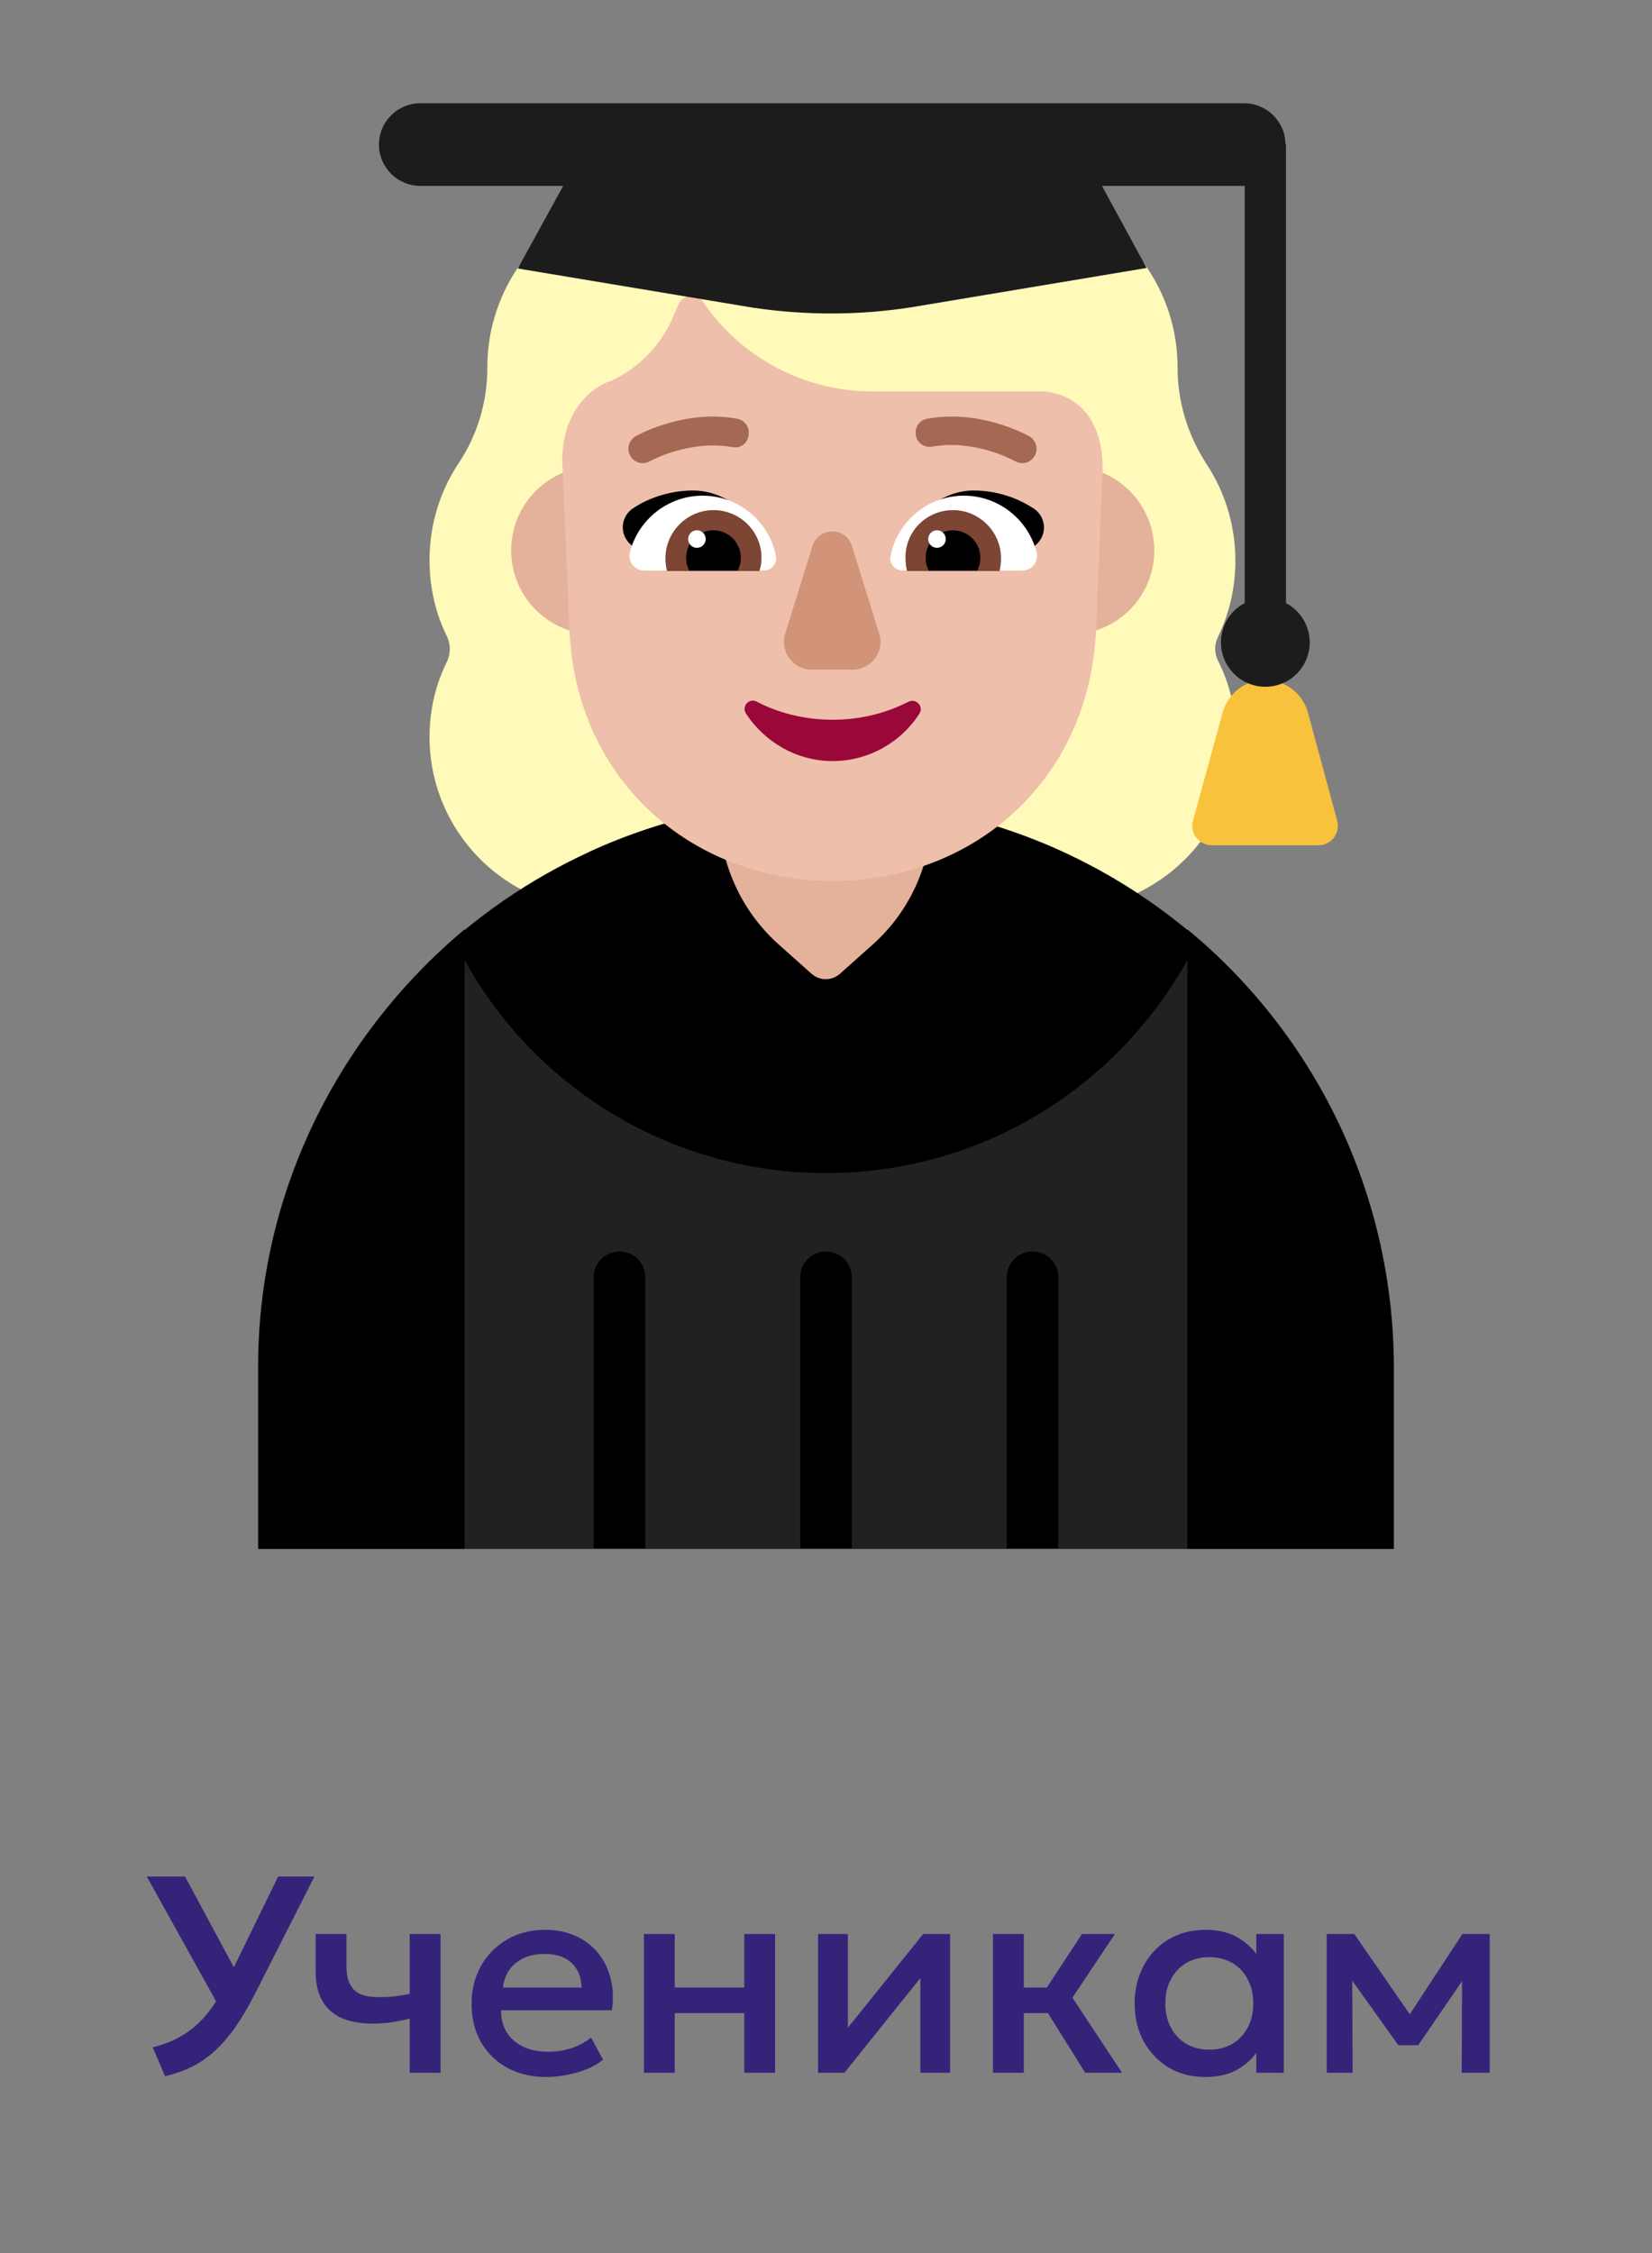<svg width="165" height="225" viewBox="0 0 165 225" fill="none" xmlns="http://www.w3.org/2000/svg">
<rect x="0" y="0" width="165" height="225" fill="#808080" stroke="none"/>
<path d="M121.636 63.629C122.771 61.308 123.389 58.73 123.389 55.997C123.389 52.388 122.307 49.036 120.45 46.252C118.594 43.364 117.614 40.064 117.614 36.713V36.661C117.614 31.971 115.751 27.472 112.434 24.155C109.118 20.839 104.619 18.975 99.928 18.975C98.949 18.975 98.072 18.511 97.505 17.738C95.872 15.448 93.713 13.583 91.21 12.3C88.707 11.017 85.932 10.353 83.119 10.364C77.189 10.364 71.93 13.303 68.733 17.738C68.467 18.12 68.112 18.432 67.699 18.648C67.286 18.863 66.827 18.976 66.361 18.975C61.671 18.975 57.172 20.839 53.855 24.155C50.539 27.472 48.675 31.971 48.675 36.661V36.713C48.675 40.116 47.696 43.416 45.84 46.2C43.983 48.985 42.9 52.336 42.9 55.946C42.9 58.678 43.519 61.308 44.654 63.577C45.014 64.35 45.014 65.278 44.654 66.052C43.519 68.321 42.9 70.899 42.9 73.58C42.9 83.119 50.635 90.853 60.174 90.853H106.168C115.707 90.853 123.441 83.119 123.441 73.58C123.441 70.847 122.822 68.321 121.688 66.052C121.49 65.68 121.382 65.267 121.373 64.846C121.364 64.425 121.454 64.008 121.636 63.629Z" fill="#FFF9BA"/>
<path d="M58.843 85.078H106.152C98.954 81.768 90.941 79.922 82.5 79.922C74.059 79.922 66.046 81.768 58.843 85.078ZM118.594 95.391H46.406L36.094 123.75L46.406 154.688H118.594L128.906 123.75L118.594 95.391Z" fill="#212121"/>
<path d="M118.594 154.688V95.875C111.53 108.56 98.062 117.15 82.5 117.15C75.132 117.157 67.897 115.188 61.549 111.448C55.201 107.708 49.971 102.334 46.407 95.886V154.688H25.782V136.641C25.73 119.058 33.877 103.28 46.407 92.812V92.88C56.564 84.493 69.328 79.911 82.5 79.922C96.221 79.922 108.792 84.764 118.594 92.874V92.812C131.227 103.228 139.219 119.058 139.219 136.641V154.688H118.594Z" fill="black"/>
<path d="M64.453 154.636V127.565C64.453 126.122 63.319 124.987 61.875 124.987C60.431 124.987 59.297 126.122 59.297 127.565V154.636H64.453ZM85.078 154.636V127.565C85.078 126.122 83.944 124.987 82.5 124.987C81.056 124.987 79.922 126.122 79.922 127.565V154.636H85.078ZM105.703 154.636V127.565C105.703 126.122 104.569 124.987 103.125 124.987C101.681 124.987 100.547 126.122 100.547 127.565V154.636H105.703Z" fill="black"/>
<path d="M87.245 94.256L83.893 97.246C83.068 97.968 81.882 97.968 81.057 97.246L77.705 94.256C75.863 92.595 74.388 90.567 73.376 88.303C72.364 86.039 71.836 83.588 71.827 81.107V65.175C71.827 59.297 76.571 54.553 82.449 54.553C88.327 54.553 93.071 59.297 93.071 65.175V81.107C93.071 86.109 90.957 90.904 87.245 94.256ZM67.862 54.965C67.862 56.069 67.645 57.162 67.222 58.182C66.8 59.201 66.181 60.128 65.4 60.908C64.62 61.689 63.694 62.308 62.674 62.73C61.654 63.153 60.561 63.37 59.457 63.37C58.354 63.37 57.261 63.153 56.241 62.73C55.221 62.308 54.295 61.689 53.514 60.908C52.734 60.128 52.115 59.201 51.693 58.182C51.27 57.162 51.053 56.069 51.053 54.965C51.053 52.736 51.938 50.598 53.514 49.022C55.091 47.446 57.228 46.56 59.457 46.56C61.687 46.56 63.824 47.446 65.4 49.022C66.977 50.598 67.862 52.736 67.862 54.965ZM115.289 54.965C115.289 57.194 114.404 59.332 112.828 60.908C111.251 62.484 109.114 63.37 106.885 63.37C104.656 63.37 102.518 62.484 100.942 60.908C99.365 59.332 98.48 57.194 98.48 54.965C98.48 52.736 99.365 50.598 100.942 49.022C102.518 47.446 104.656 46.56 106.885 46.56C109.114 46.56 111.251 47.446 112.828 49.022C114.404 50.598 115.289 52.736 115.289 54.965Z" fill="#E4B29A"/>
<path d="M104.105 39.085H87.09C80.335 39.085 74.044 35.733 70.229 30.164C70.084 29.955 69.886 29.788 69.655 29.682C69.424 29.575 69.168 29.533 68.915 29.559C68.662 29.586 68.42 29.68 68.216 29.832C68.012 29.983 67.852 30.187 67.754 30.422L67.29 31.505C66.104 34.444 63.784 36.764 60.999 38.053C60.793 38.105 60.587 38.208 60.432 38.26C59.143 38.878 56.255 40.838 56.152 45.891L56.874 62.855C57.493 77.911 69.094 87.966 83.171 87.966C97.248 87.966 108.849 77.911 109.468 62.855L110.138 46.716C110.035 39.6 105.085 39.136 104.105 39.085Z" fill="#EEBFAA"/>
<path d="M83.17 71.878C80.385 71.878 77.756 71.208 75.59 70.074C74.817 69.661 74.043 70.538 74.507 71.26C76.364 74.096 79.56 76.003 83.17 76.003C86.779 76.003 90.028 74.096 91.832 71.26C92.296 70.538 91.471 69.713 90.749 70.074C88.532 71.208 85.954 71.878 83.17 71.878Z" fill="#990838"/>
<path d="M81.159 54.501L78.426 63.267C77.859 65.072 79.2 66.876 81.107 66.876H85.129C87.037 66.876 88.378 65.072 87.811 63.267L85.078 54.501C84.511 52.593 81.778 52.593 81.159 54.501Z" fill="#D19479"/>
<path d="M69.197 48.984C72.239 48.984 74.714 51.047 76.261 53.419C74.955 53.814 73.674 54.187 72.42 54.538C70.12 55.193 67.872 55.832 65.536 56.667L62.958 54.347C62.708 54.123 62.511 53.846 62.38 53.537C62.25 53.227 62.191 52.893 62.205 52.557C62.22 52.222 62.309 51.894 62.466 51.597C62.623 51.3 62.844 51.042 63.113 50.841C64.814 49.655 67.083 48.984 69.197 48.984ZM97.247 48.984C94.256 48.984 91.781 51.098 90.234 53.419C91.611 53.847 92.952 54.228 94.287 54.61C96.494 55.239 98.675 55.863 100.96 56.667L103.538 54.347C103.785 54.119 103.978 53.839 104.104 53.528C104.23 53.216 104.285 52.88 104.265 52.545C104.246 52.209 104.152 51.882 103.99 51.588C103.829 51.293 103.604 51.038 103.331 50.841C101.531 49.635 99.414 48.989 97.247 48.984Z" fill="black"/>
<path d="M62.907 55.172C63.731 51.923 66.671 49.5 70.177 49.5C73.786 49.5 76.828 52.078 77.499 55.533C77.653 56.306 77.035 56.977 76.261 56.977H64.35C63.371 56.977 62.7 56.1 62.907 55.172ZM103.538 55.172C102.713 51.923 99.774 49.5 96.267 49.5C92.658 49.5 89.616 52.078 88.946 55.533C88.791 56.306 89.41 56.977 90.183 56.977H102.094C103.074 56.977 103.744 56.1 103.538 55.172Z" fill="white"/>
<path d="M66.465 55.739C66.465 53.109 68.63 50.943 71.26 50.943C73.89 50.943 76.055 53.057 76.055 55.687C76.055 56.151 76.004 56.564 75.849 57.028H66.62C66.516 56.615 66.465 56.203 66.465 55.739ZM99.981 55.739C99.981 53.109 97.815 50.943 95.185 50.943C92.555 50.943 90.39 53.057 90.441 55.739C90.441 56.203 90.493 56.615 90.596 57.028H99.826C99.929 56.615 99.981 56.203 99.981 55.739Z" fill="#7D4533"/>
<path d="M71.26 52.955C71.731 52.959 72.194 53.083 72.603 53.316C73.013 53.549 73.355 53.884 73.598 54.287C73.841 54.691 73.977 55.15 73.992 55.621C74.007 56.092 73.901 56.559 73.684 56.977H68.837C68.62 56.559 68.514 56.092 68.529 55.621C68.544 55.15 68.679 54.691 68.922 54.287C69.166 53.884 69.508 53.549 69.918 53.316C70.327 53.083 70.789 52.959 71.26 52.955ZM95.185 52.955C94.714 52.959 94.252 53.083 93.843 53.316C93.433 53.549 93.091 53.884 92.847 54.287C92.604 54.691 92.469 55.15 92.454 55.621C92.439 56.092 92.545 56.559 92.762 56.977H97.609C97.826 56.559 97.932 56.092 97.917 55.621C97.902 55.15 97.766 54.691 97.523 54.287C97.28 53.884 96.938 53.549 96.528 53.316C96.119 53.083 95.656 52.959 95.185 52.955Z" fill="black"/>
<path d="M70.486 53.832C70.486 54.064 70.393 54.287 70.229 54.452C70.064 54.616 69.841 54.708 69.609 54.708C69.376 54.708 69.154 54.616 68.989 54.452C68.825 54.287 68.732 54.064 68.732 53.832C68.732 53.599 68.825 53.376 68.989 53.212C69.154 53.047 69.376 52.955 69.609 52.955C69.841 52.955 70.064 53.047 70.229 53.212C70.393 53.376 70.486 53.599 70.486 53.832ZM94.462 53.832C94.462 53.947 94.439 54.061 94.395 54.167C94.351 54.273 94.287 54.37 94.205 54.452C94.124 54.533 94.027 54.597 93.921 54.642C93.815 54.685 93.701 54.708 93.585 54.708C93.47 54.708 93.356 54.685 93.25 54.642C93.144 54.597 93.047 54.533 92.966 54.452C92.884 54.37 92.82 54.273 92.776 54.167C92.732 54.061 92.709 53.947 92.709 53.832C92.709 53.599 92.801 53.376 92.966 53.212C93.13 53.047 93.353 52.955 93.585 52.955C93.818 52.955 94.041 53.047 94.205 53.212C94.37 53.376 94.462 53.599 94.462 53.832Z" fill="white"/>
<path d="M101.372 46.045C101.63 46.2 101.837 46.252 102.094 46.252C102.61 46.252 103.074 45.994 103.332 45.53C103.744 44.859 103.487 43.983 102.816 43.57L102.77 43.55C102.239 43.266 97.753 40.879 92.612 41.817C91.839 41.92 91.323 42.694 91.478 43.467C91.581 44.241 92.354 44.756 93.128 44.602C97.082 43.895 100.656 45.684 101.275 45.999L101.372 46.045ZM62.958 45.53C63.216 45.994 63.68 46.252 64.196 46.252C64.454 46.252 64.66 46.2 64.918 46.045L65.011 46.004C65.629 45.695 69.208 43.947 73.168 44.653C73.941 44.808 74.663 44.292 74.766 43.467C74.801 43.284 74.799 43.096 74.761 42.914C74.723 42.732 74.649 42.559 74.544 42.405C74.438 42.252 74.303 42.121 74.147 42.02C73.99 41.919 73.815 41.85 73.632 41.817C68.532 40.879 64.057 43.261 63.52 43.545L63.474 43.57C62.804 43.983 62.546 44.859 62.958 45.53Z" fill="#A56953"/>
<path d="M130.607 71.053C130.332 70.146 129.772 69.351 129.011 68.785C128.25 68.219 127.328 67.911 126.379 67.908C124.368 67.908 122.718 69.197 122.151 71.053L119.161 81.933C118.8 83.171 119.728 84.408 121.017 84.408H131.69C132.979 84.408 133.907 83.171 133.547 81.933L130.607 71.053Z" fill="#F9C23C"/>
<path d="M110.061 18.562H124.318V60.225C123.44 60.686 122.743 61.428 122.336 62.332C121.93 63.236 121.838 64.25 122.075 65.213C122.313 66.175 122.866 67.03 123.646 67.641C124.426 68.253 125.389 68.585 126.38 68.585C127.372 68.585 128.334 68.253 129.115 67.641C129.895 67.03 130.448 66.175 130.686 65.213C130.923 64.25 130.831 63.236 130.425 62.332C130.018 61.428 129.321 60.686 128.443 60.225V14.438H128.391C128.391 12.169 126.535 10.312 124.266 10.312H41.973C39.704 10.312 37.848 12.169 37.848 14.438C37.848 16.706 39.704 18.562 41.973 18.562H56.255L51.718 26.812L75.231 30.731C80.49 31.505 85.801 31.505 91.06 30.68L114.521 26.761L110.061 18.562Z" fill="#1C1C1C"/>
<path d="M16.482 207.336L15.25 204.452C16.333 204.191 17.308 203.803 18.176 203.29C19.053 202.777 19.851 202.095 20.57 201.246C21.289 200.397 21.951 199.347 22.558 198.096L27.78 187.4H31.406L25.484 199.076C24.831 200.364 24.173 201.484 23.51 202.436C22.847 203.379 22.157 204.177 21.438 204.83C20.719 205.483 19.949 206.011 19.128 206.412C18.316 206.813 17.434 207.121 16.482 207.336ZM22.124 200.84L14.662 187.4H18.484L24.224 198.068L22.124 200.84ZM40.92 207V201.582C40.267 201.75 39.647 201.876 39.059 201.96C38.48 202.044 37.868 202.086 37.224 202.086C35.983 202.086 34.938 201.895 34.089 201.512C33.239 201.129 32.6 200.551 32.17 199.776C31.741 199.001 31.526 198.026 31.526 196.85V193.14H34.606V196.416C34.606 197.405 34.844 198.157 35.321 198.67C35.797 199.183 36.608 199.44 37.757 199.44C38.419 199.44 38.998 199.412 39.492 199.356C39.996 199.291 40.472 199.211 40.92 199.118V193.14H44.001V207H40.92ZM54.618 207.42C53.125 207.42 51.814 207.117 50.684 206.51C49.555 205.894 48.673 205.035 48.038 203.934C47.413 202.833 47.1 201.554 47.1 200.098C47.1 199.034 47.282 198.054 47.646 197.158C48.01 196.253 48.524 195.469 49.186 194.806C49.849 194.143 50.624 193.63 51.51 193.266C52.406 192.902 53.382 192.72 54.436 192.72C55.584 192.72 56.606 192.925 57.502 193.336C58.398 193.737 59.14 194.302 59.728 195.03C60.326 195.758 60.746 196.612 60.988 197.592C61.24 198.563 61.282 199.617 61.114 200.756H50.054C50.036 201.587 50.218 202.315 50.6 202.94C50.983 203.556 51.529 204.037 52.238 204.382C52.957 204.727 53.802 204.9 54.772 204.9C55.556 204.9 56.312 204.783 57.04 204.55C57.778 204.307 58.445 203.953 59.042 203.486L60.232 205.698C59.784 206.062 59.243 206.375 58.608 206.636C57.974 206.888 57.311 207.079 56.62 207.21C55.93 207.35 55.262 207.42 54.618 207.42ZM50.236 198.488H58.09C58.062 197.443 57.726 196.621 57.082 196.024C56.448 195.427 55.542 195.128 54.366 195.128C53.228 195.128 52.28 195.427 51.524 196.024C50.778 196.621 50.348 197.443 50.236 198.488ZM64.314 207V193.14H67.394V198.488H74.338V193.14H77.418V207H74.338V201.036H67.394V207H64.314ZM81.704 207V193.14H84.686V202.492L92.204 193.14H94.892V207H91.924V197.536L84.337 207H81.704ZM108.389 207L103.797 199.636L108.067 193.14H111.357L107.115 199.496L112.071 207H108.389ZM99.177 207V193.14H102.257V198.488H106.429V201.036H102.257V207H99.177ZM120.383 207.42C119.002 207.42 117.779 207.103 116.715 206.468C115.66 205.824 114.83 204.951 114.223 203.85C113.626 202.739 113.327 201.479 113.327 200.07C113.327 199.015 113.5 198.04 113.845 197.144C114.19 196.248 114.676 195.469 115.301 194.806C115.926 194.143 116.673 193.63 117.541 193.266C118.409 192.902 119.356 192.72 120.383 192.72C121.746 192.72 122.884 193.009 123.799 193.588C124.723 194.167 125.428 194.913 125.913 195.828L125.479 196.486V193.14H128.223V207H125.479V203.654L125.913 204.312C125.428 205.227 124.723 205.973 123.799 206.552C122.884 207.131 121.746 207.42 120.383 207.42ZM120.789 204.69C121.629 204.69 122.38 204.503 123.043 204.13C123.706 203.747 124.224 203.211 124.597 202.52C124.98 201.829 125.171 201.013 125.171 200.07C125.171 199.127 124.98 198.311 124.597 197.62C124.224 196.92 123.706 196.383 123.043 196.01C122.38 195.637 121.629 195.45 120.789 195.45C119.94 195.45 119.184 195.637 118.521 196.01C117.868 196.383 117.35 196.92 116.967 197.62C116.584 198.311 116.393 199.127 116.393 200.07C116.393 201.013 116.584 201.829 116.967 202.52C117.35 203.211 117.868 203.747 118.521 204.13C119.184 204.503 119.94 204.69 120.789 204.69ZM132.509 207V193.14H135.183H135.267L141.483 202.128L140.153 202.156L146.061 193.14H148.791V207H145.991L146.033 196.752L146.607 197.004L141.651 204.242H139.663L134.483 196.99L135.057 196.738L135.099 207H132.509Z" fill="#35237A"/>
</svg>
